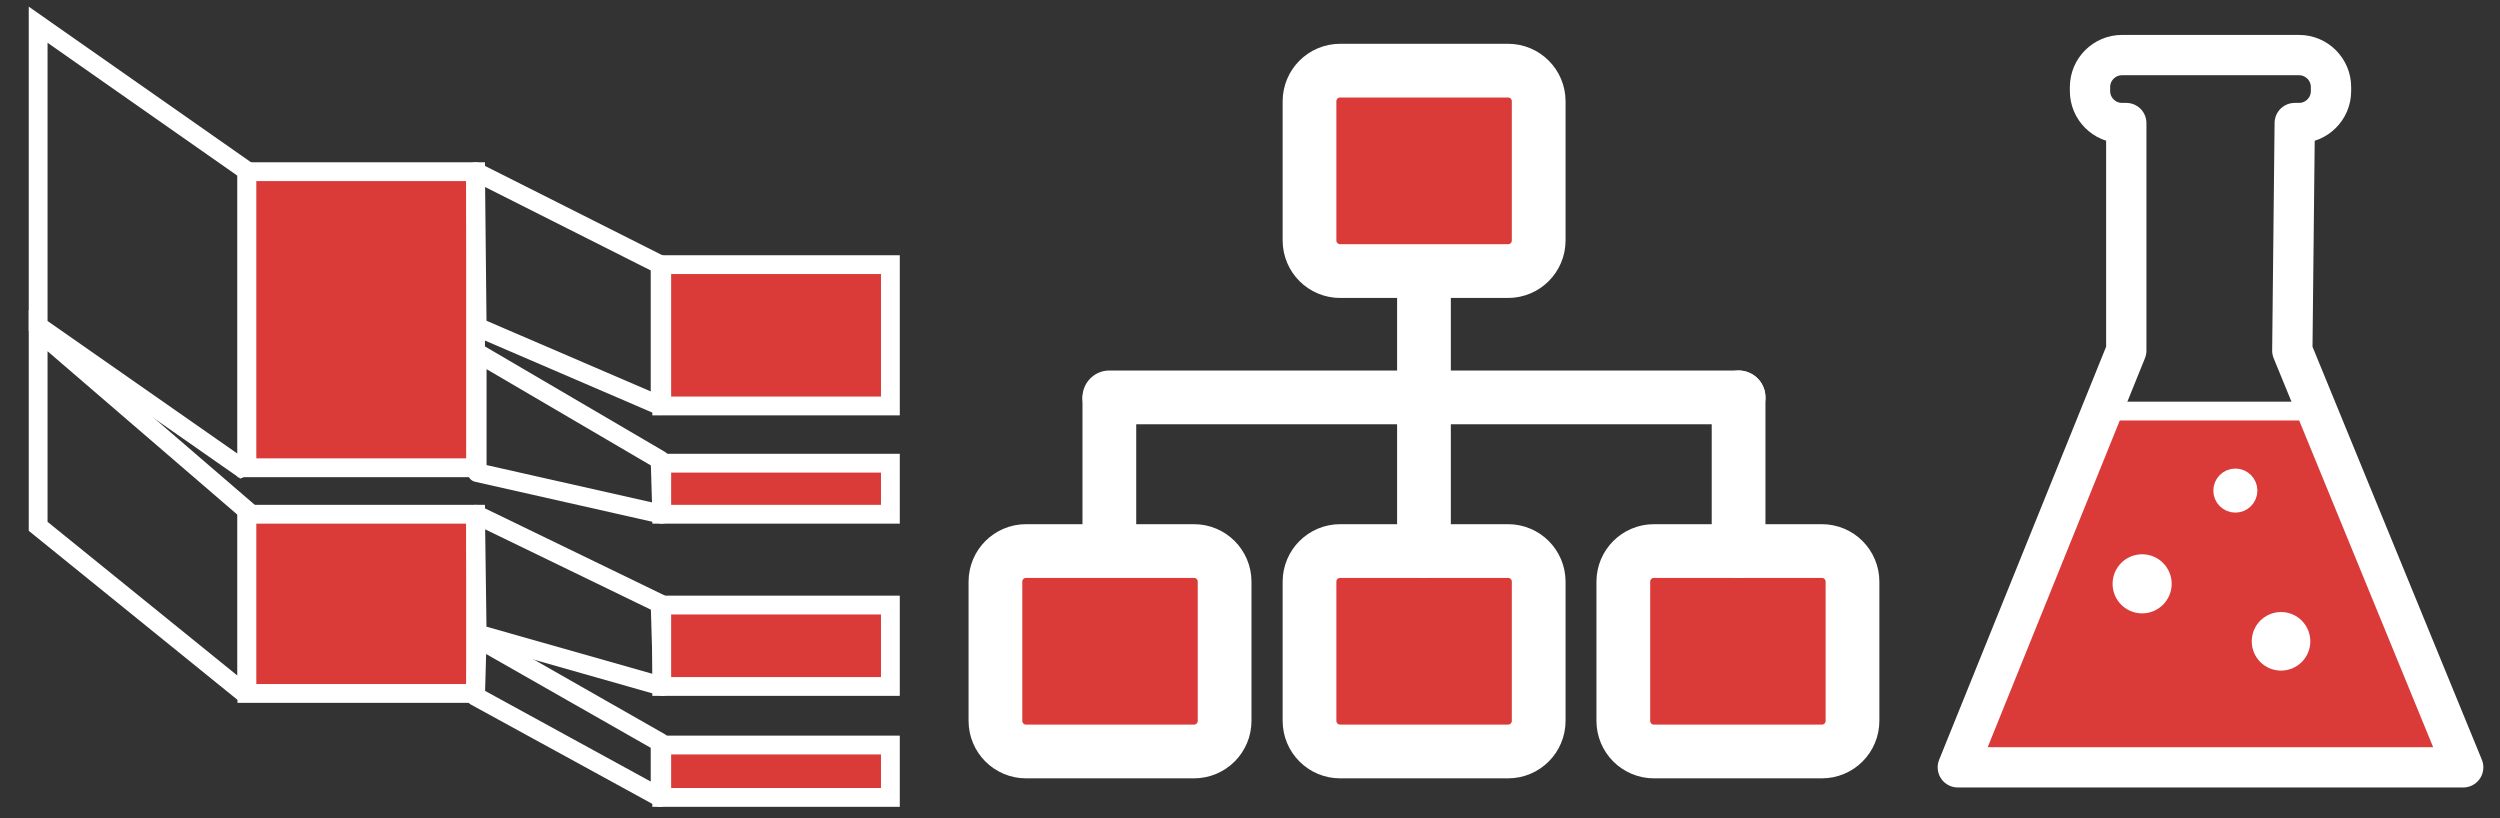 <?xml version="1.0" encoding="utf-8"?>
<!-- Generator: Adobe Illustrator 23.0.4, SVG Export Plug-In . SVG Version: 6.00 Build 0)  -->
<svg version="1.1" id="Layer_1" xmlns="http://www.w3.org/2000/svg" xmlns:xlink="http://www.w3.org/1999/xlink" x="0px" y="0px"
	 viewBox="0 0 930.5 304.5" style="enable-background:new 0 0 930.5 304.5;" xml:space="preserve">
<rect x="0" y="0" width="930.5" height="304.5" fill="#333333" stroke="none"/>
<style type="text/css">
	.st0{fill:#DA3A38;stroke:#FFFFFF;stroke-width:7;stroke-linecap:round;stroke-linejoin:round;stroke-miterlimit:10;}
	.st1{fill:none;stroke:#FFFFFF;stroke-width:15;stroke-linecap:round;stroke-linejoin:round;stroke-miterlimit:10;}
	.st2{fill:#FFFFFF;stroke:#FFFFFF;stroke-width:7;stroke-linecap:round;stroke-linejoin:round;stroke-miterlimit:10;}
	.st3{fill:none;stroke:#FFFFFF;stroke-width:7;stroke-miterlimit:10;}
	.st4{fill:#DA3A38;stroke:#FFFFFF;stroke-width:7;stroke-miterlimit:10;}
	.st5{fill:none;stroke:#FFFFFF;stroke-width:7;stroke-linejoin:round;stroke-miterlimit:10;}
	.st6{fill:#DA3A38;stroke:#FFFFFF;stroke-width:20;stroke-miterlimit:50;}
	.st7{fill:none;stroke:#FFFFFF;stroke-width:20;stroke-linecap:round;stroke-linejoin:round;}
</style>
<g>
	<polygon class="st0" points="916.7,285.5 728.7,285.5 782.3,153 862.5,153 	"/>
	<g>
		<path class="st1" d="M854.1,45.8l-0.9,84.7l0,0l63.6,155.1H728.7l62.7-155.1l0,0V45.8h-1.6c-6.6,0-11.9-5.4-11.9-11.9v-1.5
			c0-6.6,5.4-11.9,11.9-11.9h65.9c6.6,0,11.9,5.4,11.9,11.9v1.5c0,6.6-5.4,11.9-11.9,11.9H854.1z"/>
		<circle class="st2" cx="797.3" cy="217.3" r="7.5"/>
		<circle class="st2" cx="832" cy="182.6" r="4.7"/>
		<circle class="st2" cx="849" cy="238.7" r="7.4"/>
	</g>
</g>
<g>
	<path id="path4491" class="st3" d="M91.9,173.1V63.6L14.2,9.2v112.1l75.6,52.8L91.9,173.1"/>
	<path id="path4493" class="st3" d="M91.9,256v-66l-77.7-66.9v72.8l75.7,61.3L91.9,256"/>
	<rect x="91.9" y="63.9" class="st4" width="85.1" height="110.2"/>
	<rect x="91.9" y="191.4" class="st4" width="85.1" height="66.7"/>
	<polygon class="st5" points="245.7,151 177.6,121.7 177,63.9 245.7,98.5 	"/>
	<polygon class="st5" points="246.3,191.4 177.6,175.9 177.6,131.3 245.7,171.2 	"/>
	<polygon class="st5" points="246.6,255.5 177.6,235.9 177,191.4 245.7,224.7 	"/>
	<polygon class="st5" points="245.7,296.8 177,259.2 177.6,237.5 245.7,276.3 	"/>
	<rect x="246.3" y="98.5" class="st4" width="85.1" height="52.6"/>
	<rect x="246.3" y="172.4" class="st4" width="85.1" height="19"/>
	<rect x="246.3" y="225.2" class="st4" width="85.1" height="30.3"/>
	<rect x="246.3" y="277.3" class="st4" width="85.1" height="19.5"/>
</g>
<g>
	<path class="st6" d="M498.8,26.3h62.5c6.3,0,11.4,5.1,11.4,11.4v51.8c0,6.3-5.1,11.4-11.4,11.4h-62.5c-6.3,0-11.4-5.1-11.4-11.4
		V37.7C487.4,31.4,492.5,26.3,498.8,26.3z"/>
	<path class="st6" d="M498.8,205.1h62.5c6.3,0,11.4,5.1,11.4,11.4v51.8c0,6.3-5.1,11.4-11.4,11.4h-62.5c-6.3,0-11.4-5.1-11.4-11.4
		v-51.8C487.4,210.2,492.5,205.1,498.8,205.1z"/>
	<path class="st6" d="M615.6,205.1h62.5c6.3,0,11.4,5.1,11.4,11.4v51.8c0,6.3-5.1,11.4-11.4,11.4h-62.5c-6.3,0-11.4-5.1-11.4-11.4
		v-51.8C604.2,210.2,609.3,205.1,615.6,205.1z"/>
	<path class="st6" d="M381.9,205.1h62.5c6.3,0,11.4,5.1,11.4,11.4v51.8c0,6.3-5.1,11.4-11.4,11.4h-62.5c-6.3,0-11.4-5.1-11.4-11.4
		v-51.8C370.5,210.2,375.6,205.1,381.9,205.1z"/>
	<line class="st7" x1="530" y1="106.7" x2="530" y2="205.1"/>
	<line class="st7" x1="412.9" y1="147.9" x2="647.1" y2="147.9"/>
	<line class="st7" x1="647.1" y1="147.9" x2="647.1" y2="205.1"/>
	<line class="st7" x1="412.9" y1="202.5" x2="412.9" y2="148.5"/>
</g>
</svg>

